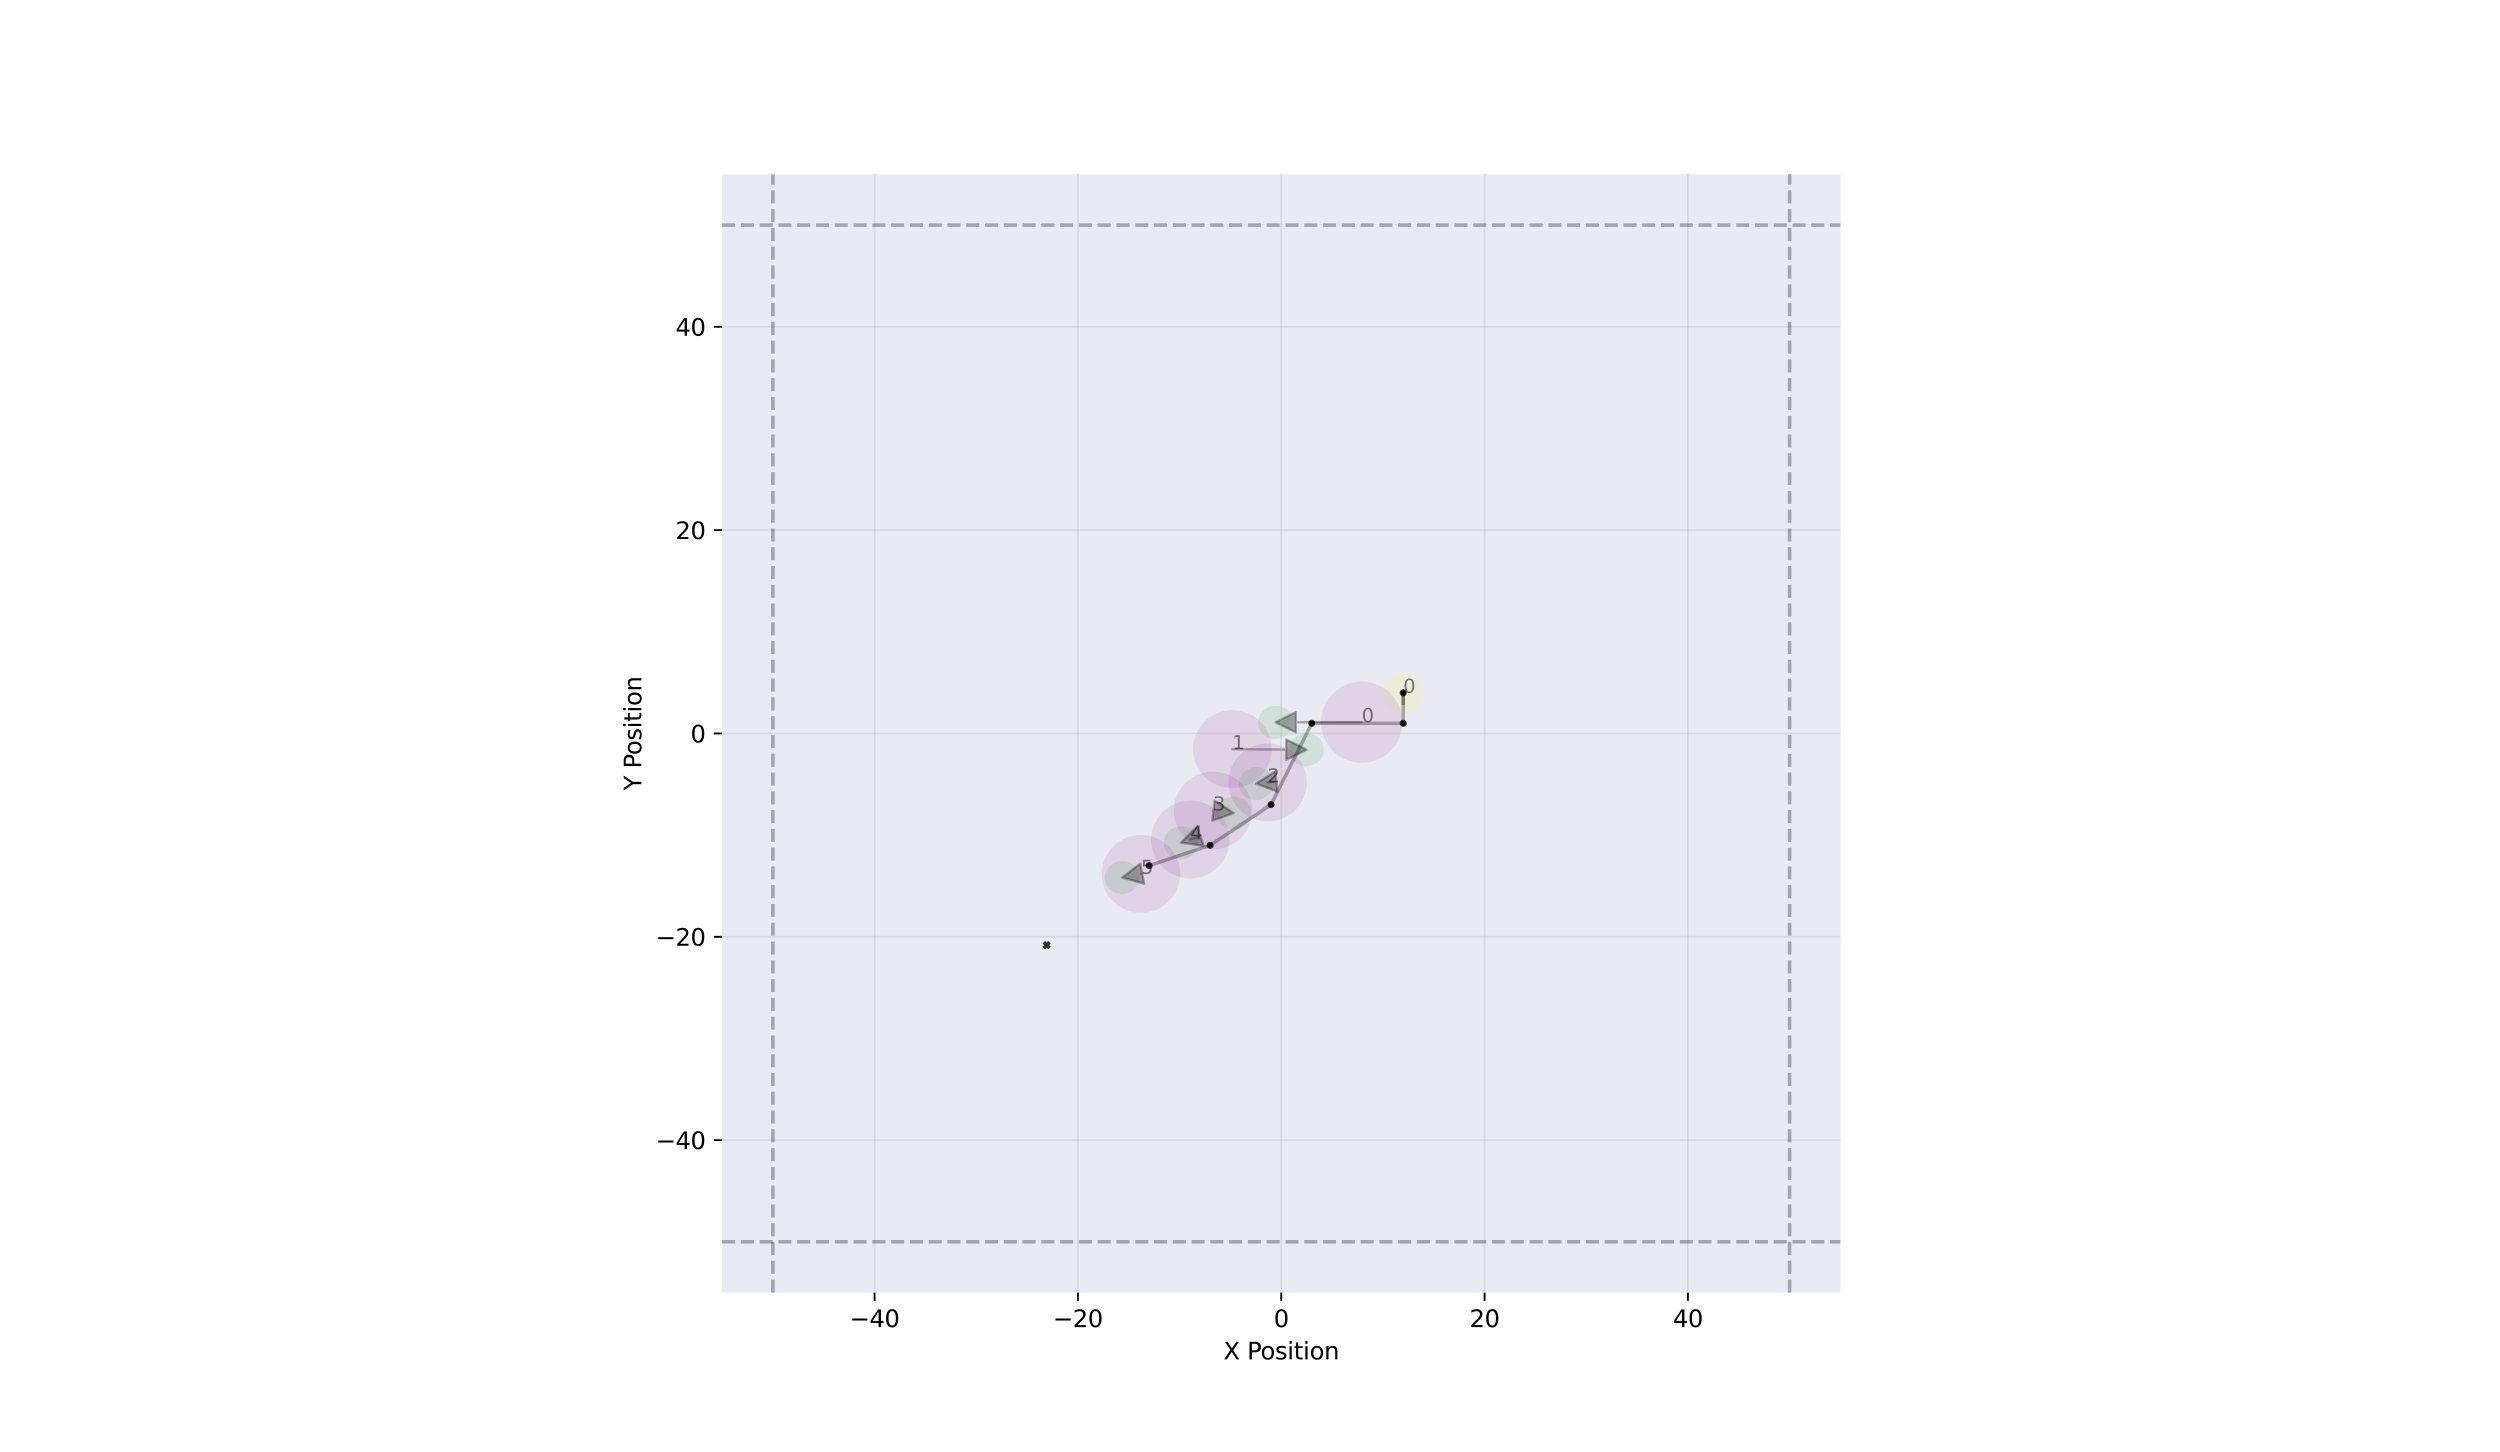 <?xml version="1.0" encoding="utf-8" standalone="no"?>
<!DOCTYPE svg PUBLIC "-//W3C//DTD SVG 1.1//EN"
  "http://www.w3.org/Graphics/SVG/1.1/DTD/svg11.dtd">
<svg xmlns:xlink="http://www.w3.org/1999/xlink" width="1058.4pt" height="614.88pt" viewBox="0 0 1058.4 614.88" xmlns="http://www.w3.org/2000/svg" version="1.1">
 <defs>
  <style type="text/css">*{stroke-linejoin: round; stroke-linecap: butt}</style>
 </defs>
 <g id="figure_1">
  <g id="patch_1">
   <path d="M 0 614.88 
L 1058.4 614.88 
L 1058.4 0 
L 0 0 
z
" style="fill: #ffffff"/>
  </g>
  <g id="axes_1">
   <g id="patch_2">
    <path d="M 305.701 547.243 
L 779.159 547.243 
L 779.159 73.786 
L 305.701 73.786 
z
" style="fill: #eaeaf2"/>
   </g>
   <g id="PathCollection_1">
    <defs>
     <path id="m6ee7f5fcfd" d="M -1.225 1.225 
L 1.225 -1.225 
M -1.225 -1.225 
L 1.225 1.225 
" style="stroke: #000000; stroke-opacity: 0.8; stroke-width: 1.5"/>
    </defs>
    <g clip-path="url(#p51cdd0de5b)">
     <use xlink:href="#m6ee7f5fcfd" x="443.105" y="400.13" style="fill-opacity: 0.8; stroke: #000000; stroke-opacity: 0.8; stroke-width: 1.5"/>
    </g>
   </g>
   <g id="PathCollection_2"/>
   <g id="patch_3">
    <path d="M 602.688 293.298 
C 602.688 291.015 601.781 288.825 600.167 287.211 
C 598.553 285.596 596.363 284.689 594.08 284.689 
C 591.797 284.689 589.607 285.596 587.993 287.211 
C 586.379 288.825 585.472 291.015 585.472 293.298 
C 585.472 295.581 586.379 297.77 587.993 299.385 
C 589.607 300.999 591.797 301.906 594.08 301.906 
C 596.363 301.906 598.553 300.999 600.167 299.385 
C 601.781 297.77 602.688 295.581 602.688 293.298 
z
" clip-path="url(#p51cdd0de5b)" style="fill: #ffff00; opacity: 0.1"/>
   </g>
   <g id="PathCollection_3">
    <defs>
     <path id="m0c9f851b3b" d="M 0 1 
C 0.265 1 0.52 0.895 0.707 0.707 
C 0.895 0.52 1 0.265 1 0 
C 1 -0.265 0.895 -0.52 0.707 -0.707 
C 0.52 -0.895 0.265 -1 0 -1 
C -0.265 -1 -0.52 -0.895 -0.707 -0.707 
C -0.895 -0.52 -1 -0.265 -1 0 
C -1 0.265 -0.895 0.52 -0.707 0.707 
C -0.52 0.895 -0.265 1 0 1 
z
" style="stroke: #000000; stroke-opacity: 0.8"/>
    </defs>
    <g clip-path="url(#p51cdd0de5b)">
     <use xlink:href="#m0c9f851b3b" x="594.08" y="293.298" style="fill-opacity: 0.8; stroke: #000000; stroke-opacity: 0.8"/>
    </g>
   </g>
   <g id="PathCollection_4"/>
   <g id="patch_4">
    <path d="M 593.729 305.729 
C 593.729 301.163 591.915 296.783 588.686 293.555 
C 585.458 290.326 581.078 288.512 576.512 288.512 
C 571.947 288.512 567.567 290.326 564.338 293.555 
C 561.11 296.783 559.296 301.163 559.296 305.729 
C 559.296 310.295 561.11 314.674 564.338 317.903 
C 567.567 321.131 571.947 322.945 576.512 322.945 
C 581.078 322.945 585.458 321.131 588.686 317.903 
C 591.915 314.674 593.729 310.295 593.729 305.729 
z
" clip-path="url(#p51cdd0de5b)" style="fill: #800080; opacity: 0.1"/>
   </g>
   <g id="PathCollection_5"/>
   <g id="patch_5">
    <path d="M 539.048 298.831 
C 537.109 299.094 535.349 300.081 534.155 301.575 
C 532.961 303.069 532.431 304.949 532.682 306.8 
C 532.932 308.65 533.943 310.321 535.492 311.444 
C 537.04 312.567 539 313.05 540.939 312.787 
C 542.878 312.525 544.638 311.537 545.832 310.043 
C 547.026 308.549 547.556 306.669 547.306 304.819 
C 547.055 302.968 546.044 301.297 544.495 300.174 
C 542.947 299.051 540.987 298.568 539.048 298.831 
z
" clip-path="url(#p51cdd0de5b)" style="fill: #008000; opacity: 0.1"/>
   </g>
   <g id="patch_6">
    <path d="M 539.994 305.809 
L 548.592 301.486 
L 548.602 305.788 
L 576.512 305.727 
L 576.513 305.731 
L 548.602 305.792 
L 548.611 310.094 
z
" clip-path="url(#p51cdd0de5b)" style="opacity: 0.3; stroke: #000000; stroke-linejoin: miter"/>
   </g>
   <g id="PathCollection_6">
    <g clip-path="url(#p51cdd0de5b)">
     <use xlink:href="#m0c9f851b3b" x="594.08" y="306.21" style="fill-opacity: 0.8; stroke: #000000; stroke-opacity: 0.8"/>
    </g>
   </g>
   <g id="PathCollection_7"/>
   <g id="patch_7">
    <path d="M 519.507 300.837 
C 515.135 301.429 511.174 303.719 508.498 307.202 
C 505.822 310.685 504.648 315.077 505.235 319.41 
C 505.822 323.743 508.122 327.665 511.628 330.31 
C 515.135 332.956 519.562 334.109 523.934 333.517 
C 528.306 332.925 532.266 330.635 534.942 327.152 
C 537.619 323.669 538.793 319.277 538.206 314.944 
C 537.619 310.61 535.318 306.689 531.812 304.043 
C 528.305 301.398 523.879 300.244 519.507 300.837 
z
" clip-path="url(#p51cdd0de5b)" style="fill: #800080; opacity: 0.1"/>
   </g>
   <g id="PathCollection_8"/>
   <g id="patch_8">
    <path d="M 552.378 310.47 
C 550.442 310.682 548.666 311.618 547.44 313.072 
C 546.214 314.527 545.639 316.38 545.841 318.224 
C 546.044 320.068 547.007 321.753 548.518 322.907 
C 550.03 324.061 551.967 324.59 553.903 324.378 
C 555.839 324.166 557.615 323.23 558.841 321.776 
C 560.067 320.321 560.642 318.468 560.44 316.624 
C 560.238 314.779 559.274 313.095 557.763 311.941 
C 556.251 310.787 554.314 310.257 552.378 310.47 
z
" clip-path="url(#p51cdd0de5b)" style="fill: #008000; opacity: 0.1"/>
   </g>
   <g id="patch_9">
    <path d="M 553.141 317.424 
L 544.499 321.66 
L 544.532 317.358 
L 521.72 317.179 
L 521.72 317.175 
L 544.532 317.354 
L 544.566 313.052 
z
" clip-path="url(#p51cdd0de5b)" style="opacity: 0.3; stroke: #000000; stroke-linejoin: miter"/>
   </g>
   <g id="PathCollection_9">
    <g clip-path="url(#p51cdd0de5b)">
     <use xlink:href="#m0c9f851b3b" x="555.342" y="306.21" style="fill-opacity: 0.8; stroke: #000000; stroke-opacity: 0.8"/>
    </g>
   </g>
   <g id="PathCollection_10"/>
   <g id="patch_10">
    <path d="M 534.841 314.863 
C 530.46 315.344 526.446 317.529 523.685 320.939 
C 520.923 324.349 519.639 328.704 520.115 333.046 
C 520.591 337.388 522.788 341.362 526.223 344.092 
C 529.658 346.823 534.049 348.087 538.431 347.607 
C 542.812 347.126 546.826 344.941 549.587 341.531 
C 552.349 338.121 553.633 333.766 553.157 329.424 
C 552.681 325.082 550.484 321.108 547.049 318.378 
C 543.614 315.647 539.223 314.383 534.841 314.863 
z
" clip-path="url(#p51cdd0de5b)" style="fill: #800080; opacity: 0.1"/>
   </g>
   <g id="PathCollection_11"/>
   <g id="patch_11">
    <path d="M 531.043 324.782 
C 529.106 324.985 527.325 325.914 526.093 327.362 
C 524.86 328.81 524.277 330.661 524.47 332.506 
C 524.664 334.351 525.62 336.04 527.126 337.201 
C 528.633 338.361 530.568 338.899 532.504 338.696 
C 534.441 338.492 536.222 337.564 537.454 336.116 
C 538.687 334.667 539.271 332.817 539.077 330.972 
C 538.883 329.127 537.928 327.438 536.421 326.277 
C 534.914 325.116 532.98 324.578 531.043 324.782 
z
" clip-path="url(#p51cdd0de5b)" style="fill: #008000; opacity: 0.1"/>
   </g>
   <g id="patch_12">
    <path d="M 531.774 331.739 
L 539.892 326.57 
L 540.336 330.849 
L 536.636 331.233 
L 536.636 331.237 
L 540.336 330.854 
L 540.78 335.133 
z
" clip-path="url(#p51cdd0de5b)" style="opacity: 0.3; stroke: #000000; stroke-linejoin: miter"/>
   </g>
   <g id="PathCollection_12">
    <g clip-path="url(#p51cdd0de5b)">
     <use xlink:href="#m0c9f851b3b" x="538.126" y="340.644" style="fill-opacity: 0.8; stroke: #000000; stroke-opacity: 0.8"/>
    </g>
   </g>
   <g id="PathCollection_13"/>
   <g id="patch_13">
    <path d="M 511.812 326.779 
C 507.428 327.24 503.405 329.407 500.628 332.804 
C 497.851 336.201 496.547 340.551 497.003 344.895 
C 497.459 349.239 499.639 353.222 503.061 355.968 
C 506.483 358.714 510.869 359.998 515.253 359.538 
C 519.637 359.077 523.66 356.91 526.437 353.513 
C 529.214 350.116 530.518 345.766 530.062 341.422 
C 529.606 337.078 527.426 333.095 524.004 330.349 
C 520.582 327.603 516.196 326.319 511.812 326.779 
z
" clip-path="url(#p51cdd0de5b)" style="fill: #800080; opacity: 0.1"/>
   </g>
   <g id="PathCollection_14"/>
   <g id="patch_14">
    <path d="M 521.584 337.252 
C 519.647 337.455 517.866 338.382 516.632 339.829 
C 515.399 341.277 514.814 343.127 515.006 344.972 
C 515.199 346.818 516.153 348.507 517.659 349.669 
C 519.165 350.831 521.099 351.37 523.036 351.168 
C 524.973 350.965 526.755 350.038 527.988 348.591 
C 529.222 347.143 529.807 345.293 529.614 343.448 
C 529.422 341.603 528.467 339.913 526.961 338.751 
C 525.456 337.589 523.521 337.05 521.584 337.252 
z
" clip-path="url(#p51cdd0de5b)" style="fill: #008000; opacity: 0.1"/>
   </g>
   <g id="patch_15">
    <path d="M 522.31 344.21 
L 513.251 347.46 
L 513.763 343.188 
L 513.532 343.161 
L 513.533 343.156 
L 513.763 343.184 
L 514.275 338.913 
z
" clip-path="url(#p51cdd0de5b)" style="opacity: 0.3; stroke: #000000; stroke-linejoin: miter"/>
   </g>
   <g id="PathCollection_15">
    <g clip-path="url(#p51cdd0de5b)">
     <use xlink:href="#m0c9f851b3b" x="512.301" y="357.86" style="fill-opacity: 0.8; stroke: #000000; stroke-opacity: 0.8"/>
    </g>
   </g>
   <g id="PathCollection_16"/>
   <g id="patch_16">
    <path d="M 502.235 339.048 
C 497.851 339.506 493.827 341.671 491.047 345.066 
C 488.268 348.461 486.961 352.81 487.414 357.154 
C 487.868 361.498 490.045 365.483 493.465 368.232 
C 496.886 370.98 501.271 372.267 505.655 371.809 
C 510.039 371.352 514.064 369.187 516.843 365.792 
C 519.622 362.396 520.929 358.048 520.476 353.704 
C 520.022 349.359 517.846 345.374 514.425 342.626 
C 511.005 339.878 506.619 338.591 502.235 339.048 
z
" clip-path="url(#p51cdd0de5b)" style="fill: #800080; opacity: 0.1"/>
   </g>
   <g id="PathCollection_17"/>
   <g id="patch_17">
    <path d="M 499.302 349.812 
C 497.365 350.014 495.584 350.941 494.35 352.389 
C 493.117 353.836 492.532 355.687 492.724 357.532 
C 492.916 359.377 493.871 361.067 495.376 362.228 
C 496.882 363.39 498.816 363.93 500.754 363.728 
C 502.691 363.526 504.472 362.599 505.706 361.151 
C 506.939 359.704 507.524 357.854 507.332 356.008 
C 507.14 354.163 506.185 352.474 504.68 351.312 
C 503.174 350.15 501.24 349.61 499.302 349.812 
z
" clip-path="url(#p51cdd0de5b)" style="fill: #008000; opacity: 0.1"/>
   </g>
   <g id="patch_18">
    <path d="M 500.028 356.77 
L 506.778 349.909 
L 508.171 353.98 
L 503.944 355.427 
L 503.946 355.431 
L 508.173 353.984 
L 509.566 358.054 
z
" clip-path="url(#p51cdd0de5b)" style="opacity: 0.3; stroke: #000000; stroke-linejoin: miter"/>
   </g>
   <g id="PathCollection_18">
    <g clip-path="url(#p51cdd0de5b)">
     <use xlink:href="#m0c9f851b3b" x="486.476" y="366.468" style="fill-opacity: 0.8; stroke: #000000; stroke-opacity: 0.8"/>
    </g>
   </g>
   <g id="PathCollection_19"/>
   <g id="patch_19">
    <path d="M 481.319 353.584 
C 476.935 354.042 472.91 356.206 470.13 359.601 
C 467.35 362.996 466.043 367.345 466.496 371.689 
C 466.949 376.033 469.126 380.018 472.546 382.767 
C 475.966 385.516 480.351 386.803 484.735 386.346 
C 489.119 385.889 493.144 383.724 495.924 380.329 
C 498.704 376.934 500.011 372.586 499.558 368.241 
C 499.105 363.897 496.928 359.912 493.508 357.163 
C 490.088 354.415 485.703 353.127 481.319 353.584 
z
" clip-path="url(#p51cdd0de5b)" style="fill: #800080; opacity: 0.1"/>
   </g>
   <g id="PathCollection_20"/>
   <g id="patch_20">
    <path d="M 474.377 364.567 
C 472.44 364.769 470.659 365.696 469.425 367.143 
C 468.191 368.591 467.606 370.441 467.799 372.286 
C 467.991 374.131 468.945 375.821 470.451 376.983 
C 471.957 378.145 473.891 378.684 475.828 378.482 
C 477.765 378.28 479.547 377.354 480.781 375.906 
C 482.014 374.458 482.599 372.608 482.407 370.763 
C 482.215 368.918 481.26 367.228 479.755 366.066 
C 478.249 364.904 476.314 364.365 474.377 364.567 
z
" clip-path="url(#p51cdd0de5b)" style="fill: #008000; opacity: 0.1"/>
   </g>
   <g id="patch_21">
    <path d="M 475.103 371.525 
L 482.718 365.639 
L 483.549 369.86 
L 483.027 369.963 
L 483.027 369.967 
L 483.55 369.865 
L 484.38 374.086 
z
" clip-path="url(#p51cdd0de5b)" style="opacity: 0.3; stroke: #000000; stroke-linejoin: miter"/>
   </g>
   <g id="matplotlib.axis_1">
    <g id="xtick_1">
     <g id="line2d_1">
      <path d="M 370.264 547.243 
L 370.264 73.786 
" clip-path="url(#p51cdd0de5b)" style="fill: none; stroke: #b0b0b0; stroke-opacity: 0.3; stroke-width: 0.8; stroke-linecap: square"/>
     </g>
     <g id="line2d_2">
      <defs>
       <path id="ma8e6c5da2a" d="M 0 0 
L 0 3.5 
" style="stroke: #000000; stroke-width: 0.8"/>
      </defs>
      <g>
       <use xlink:href="#ma8e6c5da2a" x="370.264" y="547.243" style="stroke: #000000; stroke-width: 0.8"/>
      </g>
     </g>
     <g id="text_1">
      <!-- −40 -->
      <g transform="translate(359.711 561.842) scale(0.1 -0.1)">
       <defs>
        <path id="DejaVuSans-2212" d="M 678 2272 
L 4684 2272 
L 4684 1741 
L 678 1741 
L 678 2272 
z
" transform="scale(0.016)"/>
        <path id="DejaVuSans-34" d="M 2419 4116 
L 825 1625 
L 2419 1625 
L 2419 4116 
z
M 2253 4666 
L 3047 4666 
L 3047 1625 
L 3713 1625 
L 3713 1100 
L 3047 1100 
L 3047 0 
L 2419 0 
L 2419 1100 
L 313 1100 
L 313 1709 
L 2253 4666 
z
" transform="scale(0.016)"/>
        <path id="DejaVuSans-30" d="M 2034 4250 
Q 1547 4250 1301 3770 
Q 1056 3291 1056 2328 
Q 1056 1369 1301 889 
Q 1547 409 2034 409 
Q 2525 409 2770 889 
Q 3016 1369 3016 2328 
Q 3016 3291 2770 3770 
Q 2525 4250 2034 4250 
z
M 2034 4750 
Q 2819 4750 3233 4129 
Q 3647 3509 3647 2328 
Q 3647 1150 3233 529 
Q 2819 -91 2034 -91 
Q 1250 -91 836 529 
Q 422 1150 422 2328 
Q 422 3509 836 4129 
Q 1250 4750 2034 4750 
z
" transform="scale(0.016)"/>
       </defs>
       <use xlink:href="#DejaVuSans-2212"/>
       <use xlink:href="#DejaVuSans-34" x="83.789"/>
       <use xlink:href="#DejaVuSans-30" x="147.412"/>
      </g>
     </g>
    </g>
    <g id="xtick_2">
     <g id="line2d_3">
      <path d="M 456.347 547.243 
L 456.347 73.786 
" clip-path="url(#p51cdd0de5b)" style="fill: none; stroke: #b0b0b0; stroke-opacity: 0.3; stroke-width: 0.8; stroke-linecap: square"/>
     </g>
     <g id="line2d_4">
      <g>
       <use xlink:href="#ma8e6c5da2a" x="456.347" y="547.243" style="stroke: #000000; stroke-width: 0.8"/>
      </g>
     </g>
     <g id="text_2">
      <!-- −20 -->
      <g transform="translate(445.794 561.842) scale(0.1 -0.1)">
       <defs>
        <path id="DejaVuSans-32" d="M 1228 531 
L 3431 531 
L 3431 0 
L 469 0 
L 469 531 
Q 828 903 1448 1529 
Q 2069 2156 2228 2338 
Q 2531 2678 2651 2914 
Q 2772 3150 2772 3378 
Q 2772 3750 2511 3984 
Q 2250 4219 1831 4219 
Q 1534 4219 1204 4116 
Q 875 4013 500 3803 
L 500 4441 
Q 881 4594 1212 4672 
Q 1544 4750 1819 4750 
Q 2544 4750 2975 4387 
Q 3406 4025 3406 3419 
Q 3406 3131 3298 2873 
Q 3191 2616 2906 2266 
Q 2828 2175 2409 1742 
Q 1991 1309 1228 531 
z
" transform="scale(0.016)"/>
       </defs>
       <use xlink:href="#DejaVuSans-2212"/>
       <use xlink:href="#DejaVuSans-32" x="83.789"/>
       <use xlink:href="#DejaVuSans-30" x="147.412"/>
      </g>
     </g>
    </g>
    <g id="xtick_3">
     <g id="line2d_5">
      <path d="M 542.43 547.243 
L 542.43 73.786 
" clip-path="url(#p51cdd0de5b)" style="fill: none; stroke: #b0b0b0; stroke-opacity: 0.3; stroke-width: 0.8; stroke-linecap: square"/>
     </g>
     <g id="line2d_6">
      <g>
       <use xlink:href="#ma8e6c5da2a" x="542.43" y="547.243" style="stroke: #000000; stroke-width: 0.8"/>
      </g>
     </g>
     <g id="text_3">
      <!-- 0 -->
      <g transform="translate(539.249 561.842) scale(0.1 -0.1)">
       <use xlink:href="#DejaVuSans-30"/>
      </g>
     </g>
    </g>
    <g id="xtick_4">
     <g id="line2d_7">
      <path d="M 628.513 547.243 
L 628.513 73.786 
" clip-path="url(#p51cdd0de5b)" style="fill: none; stroke: #b0b0b0; stroke-opacity: 0.3; stroke-width: 0.8; stroke-linecap: square"/>
     </g>
     <g id="line2d_8">
      <g>
       <use xlink:href="#ma8e6c5da2a" x="628.513" y="547.243" style="stroke: #000000; stroke-width: 0.8"/>
      </g>
     </g>
     <g id="text_4">
      <!-- 20 -->
      <g transform="translate(622.151 561.842) scale(0.1 -0.1)">
       <use xlink:href="#DejaVuSans-32"/>
       <use xlink:href="#DejaVuSans-30" x="63.623"/>
      </g>
     </g>
    </g>
    <g id="xtick_5">
     <g id="line2d_9">
      <path d="M 714.596 547.243 
L 714.596 73.786 
" clip-path="url(#p51cdd0de5b)" style="fill: none; stroke: #b0b0b0; stroke-opacity: 0.3; stroke-width: 0.8; stroke-linecap: square"/>
     </g>
     <g id="line2d_10">
      <g>
       <use xlink:href="#ma8e6c5da2a" x="714.596" y="547.243" style="stroke: #000000; stroke-width: 0.8"/>
      </g>
     </g>
     <g id="text_5">
      <!-- 40 -->
      <g transform="translate(708.234 561.842) scale(0.1 -0.1)">
       <use xlink:href="#DejaVuSans-34"/>
       <use xlink:href="#DejaVuSans-30" x="63.623"/>
      </g>
     </g>
    </g>
    <g id="text_6">
     <!-- X Position -->
     <g transform="translate(517.952 575.52) scale(0.1 -0.1)">
      <defs>
       <path id="DejaVuSans-58" d="M 403 4666 
L 1081 4666 
L 2241 2931 
L 3406 4666 
L 4084 4666 
L 2584 2425 
L 4184 0 
L 3506 0 
L 2194 1984 
L 872 0 
L 191 0 
L 1856 2491 
L 403 4666 
z
" transform="scale(0.016)"/>
       <path id="DejaVuSans-20" transform="scale(0.016)"/>
       <path id="DejaVuSans-50" d="M 1259 4147 
L 1259 2394 
L 2053 2394 
Q 2494 2394 2734 2622 
Q 2975 2850 2975 3272 
Q 2975 3691 2734 3919 
Q 2494 4147 2053 4147 
L 1259 4147 
z
M 628 4666 
L 2053 4666 
Q 2838 4666 3239 4311 
Q 3641 3956 3641 3272 
Q 3641 2581 3239 2228 
Q 2838 1875 2053 1875 
L 1259 1875 
L 1259 0 
L 628 0 
L 628 4666 
z
" transform="scale(0.016)"/>
       <path id="DejaVuSans-6f" d="M 1959 3097 
Q 1497 3097 1228 2736 
Q 959 2375 959 1747 
Q 959 1119 1226 758 
Q 1494 397 1959 397 
Q 2419 397 2687 759 
Q 2956 1122 2956 1747 
Q 2956 2369 2687 2733 
Q 2419 3097 1959 3097 
z
M 1959 3584 
Q 2709 3584 3137 3096 
Q 3566 2609 3566 1747 
Q 3566 888 3137 398 
Q 2709 -91 1959 -91 
Q 1206 -91 779 398 
Q 353 888 353 1747 
Q 353 2609 779 3096 
Q 1206 3584 1959 3584 
z
" transform="scale(0.016)"/>
       <path id="DejaVuSans-73" d="M 2834 3397 
L 2834 2853 
Q 2591 2978 2328 3040 
Q 2066 3103 1784 3103 
Q 1356 3103 1142 2972 
Q 928 2841 928 2578 
Q 928 2378 1081 2264 
Q 1234 2150 1697 2047 
L 1894 2003 
Q 2506 1872 2764 1633 
Q 3022 1394 3022 966 
Q 3022 478 2636 193 
Q 2250 -91 1575 -91 
Q 1294 -91 989 -36 
Q 684 19 347 128 
L 347 722 
Q 666 556 975 473 
Q 1284 391 1588 391 
Q 1994 391 2212 530 
Q 2431 669 2431 922 
Q 2431 1156 2273 1281 
Q 2116 1406 1581 1522 
L 1381 1569 
Q 847 1681 609 1914 
Q 372 2147 372 2553 
Q 372 3047 722 3315 
Q 1072 3584 1716 3584 
Q 2034 3584 2315 3537 
Q 2597 3491 2834 3397 
z
" transform="scale(0.016)"/>
       <path id="DejaVuSans-69" d="M 603 3500 
L 1178 3500 
L 1178 0 
L 603 0 
L 603 3500 
z
M 603 4863 
L 1178 4863 
L 1178 4134 
L 603 4134 
L 603 4863 
z
" transform="scale(0.016)"/>
       <path id="DejaVuSans-74" d="M 1172 4494 
L 1172 3500 
L 2356 3500 
L 2356 3053 
L 1172 3053 
L 1172 1153 
Q 1172 725 1289 603 
Q 1406 481 1766 481 
L 2356 481 
L 2356 0 
L 1766 0 
Q 1100 0 847 248 
Q 594 497 594 1153 
L 594 3053 
L 172 3053 
L 172 3500 
L 594 3500 
L 594 4494 
L 1172 4494 
z
" transform="scale(0.016)"/>
       <path id="DejaVuSans-6e" d="M 3513 2113 
L 3513 0 
L 2938 0 
L 2938 2094 
Q 2938 2591 2744 2837 
Q 2550 3084 2163 3084 
Q 1697 3084 1428 2787 
Q 1159 2491 1159 1978 
L 1159 0 
L 581 0 
L 581 3500 
L 1159 3500 
L 1159 2956 
Q 1366 3272 1645 3428 
Q 1925 3584 2291 3584 
Q 2894 3584 3203 3211 
Q 3513 2838 3513 2113 
z
" transform="scale(0.016)"/>
      </defs>
      <use xlink:href="#DejaVuSans-58"/>
      <use xlink:href="#DejaVuSans-20" x="68.506"/>
      <use xlink:href="#DejaVuSans-50" x="100.293"/>
      <use xlink:href="#DejaVuSans-6f" x="156.971"/>
      <use xlink:href="#DejaVuSans-73" x="218.152"/>
      <use xlink:href="#DejaVuSans-69" x="270.252"/>
      <use xlink:href="#DejaVuSans-74" x="298.035"/>
      <use xlink:href="#DejaVuSans-69" x="337.244"/>
      <use xlink:href="#DejaVuSans-6f" x="365.027"/>
      <use xlink:href="#DejaVuSans-6e" x="426.209"/>
     </g>
    </g>
   </g>
   <g id="matplotlib.axis_2">
    <g id="ytick_1">
     <g id="line2d_11">
      <path d="M 305.701 482.681 
L 779.159 482.681 
" clip-path="url(#p51cdd0de5b)" style="fill: none; stroke: #b0b0b0; stroke-opacity: 0.3; stroke-width: 0.8; stroke-linecap: square"/>
     </g>
     <g id="line2d_12">
      <defs>
       <path id="mcd5f89e001" d="M 0 0 
L -3.5 0 
" style="stroke: #000000; stroke-width: 0.8"/>
      </defs>
      <g>
       <use xlink:href="#mcd5f89e001" x="305.701" y="482.681" style="stroke: #000000; stroke-width: 0.8"/>
      </g>
     </g>
     <g id="text_7">
      <!-- −40 -->
      <g transform="translate(277.597 486.48) scale(0.1 -0.1)">
       <use xlink:href="#DejaVuSans-2212"/>
       <use xlink:href="#DejaVuSans-34" x="83.789"/>
       <use xlink:href="#DejaVuSans-30" x="147.412"/>
      </g>
     </g>
    </g>
    <g id="ytick_2">
     <g id="line2d_13">
      <path d="M 305.701 396.598 
L 779.159 396.598 
" clip-path="url(#p51cdd0de5b)" style="fill: none; stroke: #b0b0b0; stroke-opacity: 0.3; stroke-width: 0.8; stroke-linecap: square"/>
     </g>
     <g id="line2d_14">
      <g>
       <use xlink:href="#mcd5f89e001" x="305.701" y="396.598" style="stroke: #000000; stroke-width: 0.8"/>
      </g>
     </g>
     <g id="text_8">
      <!-- −20 -->
      <g transform="translate(277.597 400.397) scale(0.1 -0.1)">
       <use xlink:href="#DejaVuSans-2212"/>
       <use xlink:href="#DejaVuSans-32" x="83.789"/>
       <use xlink:href="#DejaVuSans-30" x="147.412"/>
      </g>
     </g>
    </g>
    <g id="ytick_3">
     <g id="line2d_15">
      <path d="M 305.701 310.514 
L 779.159 310.514 
" clip-path="url(#p51cdd0de5b)" style="fill: none; stroke: #b0b0b0; stroke-opacity: 0.3; stroke-width: 0.8; stroke-linecap: square"/>
     </g>
     <g id="line2d_16">
      <g>
       <use xlink:href="#mcd5f89e001" x="305.701" y="310.514" style="stroke: #000000; stroke-width: 0.8"/>
      </g>
     </g>
     <g id="text_9">
      <!-- 0 -->
      <g transform="translate(292.339 314.314) scale(0.1 -0.1)">
       <use xlink:href="#DejaVuSans-30"/>
      </g>
     </g>
    </g>
    <g id="ytick_4">
     <g id="line2d_17">
      <path d="M 305.701 224.431 
L 779.159 224.431 
" clip-path="url(#p51cdd0de5b)" style="fill: none; stroke: #b0b0b0; stroke-opacity: 0.3; stroke-width: 0.8; stroke-linecap: square"/>
     </g>
     <g id="line2d_18">
      <g>
       <use xlink:href="#mcd5f89e001" x="305.701" y="224.431" style="stroke: #000000; stroke-width: 0.8"/>
      </g>
     </g>
     <g id="text_10">
      <!-- 20 -->
      <g transform="translate(285.976 228.23) scale(0.1 -0.1)">
       <use xlink:href="#DejaVuSans-32"/>
       <use xlink:href="#DejaVuSans-30" x="63.623"/>
      </g>
     </g>
    </g>
    <g id="ytick_5">
     <g id="line2d_19">
      <path d="M 305.701 138.348 
L 779.159 138.348 
" clip-path="url(#p51cdd0de5b)" style="fill: none; stroke: #b0b0b0; stroke-opacity: 0.3; stroke-width: 0.8; stroke-linecap: square"/>
     </g>
     <g id="line2d_20">
      <g>
       <use xlink:href="#mcd5f89e001" x="305.701" y="138.348" style="stroke: #000000; stroke-width: 0.8"/>
      </g>
     </g>
     <g id="text_11">
      <!-- 40 -->
      <g transform="translate(285.976 142.147) scale(0.1 -0.1)">
       <use xlink:href="#DejaVuSans-34"/>
       <use xlink:href="#DejaVuSans-30" x="63.623"/>
      </g>
     </g>
    </g>
    <g id="text_12">
     <!-- Y Position -->
     <g transform="translate(271.517 334.621) rotate(-90) scale(0.1 -0.1)">
      <defs>
       <path id="DejaVuSans-59" d="M -13 4666 
L 666 4666 
L 1959 2747 
L 3244 4666 
L 3922 4666 
L 2272 2222 
L 2272 0 
L 1638 0 
L 1638 2222 
L -13 4666 
z
" transform="scale(0.016)"/>
      </defs>
      <use xlink:href="#DejaVuSans-59"/>
      <use xlink:href="#DejaVuSans-20" x="61.084"/>
      <use xlink:href="#DejaVuSans-50" x="92.871"/>
      <use xlink:href="#DejaVuSans-6f" x="149.549"/>
      <use xlink:href="#DejaVuSans-73" x="210.73"/>
      <use xlink:href="#DejaVuSans-69" x="262.83"/>
      <use xlink:href="#DejaVuSans-74" x="290.613"/>
      <use xlink:href="#DejaVuSans-69" x="329.822"/>
      <use xlink:href="#DejaVuSans-6f" x="357.605"/>
      <use xlink:href="#DejaVuSans-6e" x="418.787"/>
     </g>
    </g>
   </g>
   <g id="LineCollection_1">
    <path d="M 327.222 547.243 
L 327.222 73.786 
" clip-path="url(#p51cdd0de5b)" style="fill: none; stroke-dasharray: 5.55,2.4; stroke-dashoffset: 0; stroke: #000000; stroke-opacity: 0.3; stroke-width: 1.5"/>
    <path d="M 757.638 547.243 
L 757.638 73.786 
" clip-path="url(#p51cdd0de5b)" style="fill: none; stroke-dasharray: 5.55,2.4; stroke-dashoffset: 0; stroke: #000000; stroke-opacity: 0.3; stroke-width: 1.5"/>
   </g>
   <g id="LineCollection_2">
    <path d="M 305.701 525.722 
L 779.159 525.722 
" clip-path="url(#p51cdd0de5b)" style="fill: none; stroke-dasharray: 5.55,2.4; stroke-dashoffset: 0; stroke: #000000; stroke-opacity: 0.3; stroke-width: 1.5"/>
    <path d="M 305.701 95.306 
L 779.159 95.306 
" clip-path="url(#p51cdd0de5b)" style="fill: none; stroke-dasharray: 5.55,2.4; stroke-dashoffset: 0; stroke: #000000; stroke-opacity: 0.3; stroke-width: 1.5"/>
   </g>
   <g id="line2d_21">
    <path d="M 594.08 297.602 
L 594.08 293.298 
" clip-path="url(#p51cdd0de5b)" style="fill: none; stroke: #000000; stroke-opacity: 0.3; stroke-width: 1.5; stroke-linecap: square"/>
   </g>
   <g id="line2d_22">
    <path d="M 594.08 293.298 
L 594.08 306.21 
" clip-path="url(#p51cdd0de5b)" style="fill: none; stroke: #000000; stroke-opacity: 0.3; stroke-width: 1.5; stroke-linecap: square"/>
   </g>
   <g id="line2d_23">
    <path d="M 594.08 306.21 
L 555.342 306.21 
" clip-path="url(#p51cdd0de5b)" style="fill: none; stroke: #000000; stroke-opacity: 0.3; stroke-width: 1.5; stroke-linecap: square"/>
   </g>
   <g id="line2d_24">
    <path d="M 555.342 306.21 
L 538.126 340.644 
" clip-path="url(#p51cdd0de5b)" style="fill: none; stroke: #000000; stroke-opacity: 0.3; stroke-width: 1.5; stroke-linecap: square"/>
   </g>
   <g id="line2d_25">
    <path d="M 538.126 340.644 
L 512.301 357.86 
" clip-path="url(#p51cdd0de5b)" style="fill: none; stroke: #000000; stroke-opacity: 0.3; stroke-width: 1.5; stroke-linecap: square"/>
   </g>
   <g id="line2d_26">
    <path d="M 512.301 357.86 
L 486.476 366.468 
" clip-path="url(#p51cdd0de5b)" style="fill: none; stroke: #000000; stroke-opacity: 0.3; stroke-width: 1.5; stroke-linecap: square"/>
   </g>
   <g id="text_13">
    <!-- 0 -->
    <g style="opacity: 0.5" transform="translate(594.08 293.298) scale(0.08 -0.08)">
     <use xlink:href="#DejaVuSans-30"/>
    </g>
   </g>
   <g id="text_14">
    <!-- 0 -->
    <g style="opacity: 0.5" transform="translate(576.512 305.729) scale(0.08 -0.08)">
     <use xlink:href="#DejaVuSans-30"/>
    </g>
   </g>
   <g id="text_15">
    <!-- 1 -->
    <g style="opacity: 0.5" transform="translate(521.72 317.177) scale(0.08 -0.08)">
     <defs>
      <path id="DejaVuSans-31" d="M 794 531 
L 1825 531 
L 1825 4091 
L 703 3866 
L 703 4441 
L 1819 4666 
L 2450 4666 
L 2450 531 
L 3481 531 
L 3481 0 
L 794 0 
L 794 531 
z
" transform="scale(0.016)"/>
     </defs>
     <use xlink:href="#DejaVuSans-31"/>
    </g>
   </g>
   <g id="text_16">
    <!-- 2 -->
    <g style="opacity: 0.5" transform="translate(536.636 331.235) scale(0.08 -0.08)">
     <use xlink:href="#DejaVuSans-32"/>
    </g>
   </g>
   <g id="text_17">
    <!-- 3 -->
    <g style="opacity: 0.5" transform="translate(513.532 343.159) scale(0.08 -0.08)">
     <defs>
      <path id="DejaVuSans-33" d="M 2597 2516 
Q 3050 2419 3304 2112 
Q 3559 1806 3559 1356 
Q 3559 666 3084 287 
Q 2609 -91 1734 -91 
Q 1441 -91 1130 -33 
Q 819 25 488 141 
L 488 750 
Q 750 597 1062 519 
Q 1375 441 1716 441 
Q 2309 441 2620 675 
Q 2931 909 2931 1356 
Q 2931 1769 2642 2001 
Q 2353 2234 1838 2234 
L 1294 2234 
L 1294 2753 
L 1863 2753 
Q 2328 2753 2575 2939 
Q 2822 3125 2822 3475 
Q 2822 3834 2567 4026 
Q 2313 4219 1838 4219 
Q 1578 4219 1281 4162 
Q 984 4106 628 3988 
L 628 4550 
Q 988 4650 1302 4700 
Q 1616 4750 1894 4750 
Q 2613 4750 3031 4423 
Q 3450 4097 3450 3541 
Q 3450 3153 3228 2886 
Q 3006 2619 2597 2516 
z
" transform="scale(0.016)"/>
     </defs>
     <use xlink:href="#DejaVuSans-33"/>
    </g>
   </g>
   <g id="text_18">
    <!-- 4 -->
    <g style="opacity: 0.5" transform="translate(503.945 355.429) scale(0.08 -0.08)">
     <use xlink:href="#DejaVuSans-34"/>
    </g>
   </g>
   <g id="text_19">
    <!-- 5 -->
    <g style="opacity: 0.5" transform="translate(483.027 369.965) scale(0.08 -0.08)">
     <defs>
      <path id="DejaVuSans-35" d="M 691 4666 
L 3169 4666 
L 3169 4134 
L 1269 4134 
L 1269 2991 
Q 1406 3038 1543 3061 
Q 1681 3084 1819 3084 
Q 2600 3084 3056 2656 
Q 3513 2228 3513 1497 
Q 3513 744 3044 326 
Q 2575 -91 1722 -91 
Q 1428 -91 1123 -41 
Q 819 9 494 109 
L 494 744 
Q 775 591 1075 516 
Q 1375 441 1709 441 
Q 2250 441 2565 725 
Q 2881 1009 2881 1497 
Q 2881 1984 2565 2268 
Q 2250 2553 1709 2553 
Q 1456 2553 1204 2497 
Q 953 2441 691 2322 
L 691 4666 
z
" transform="scale(0.016)"/>
     </defs>
     <use xlink:href="#DejaVuSans-35"/>
    </g>
   </g>
  </g>
 </g>
 <defs>
  <clipPath id="p51cdd0de5b">
   <rect x="305.701" y="73.786" width="473.458" height="473.458"/>
  </clipPath>
 </defs>
</svg>
